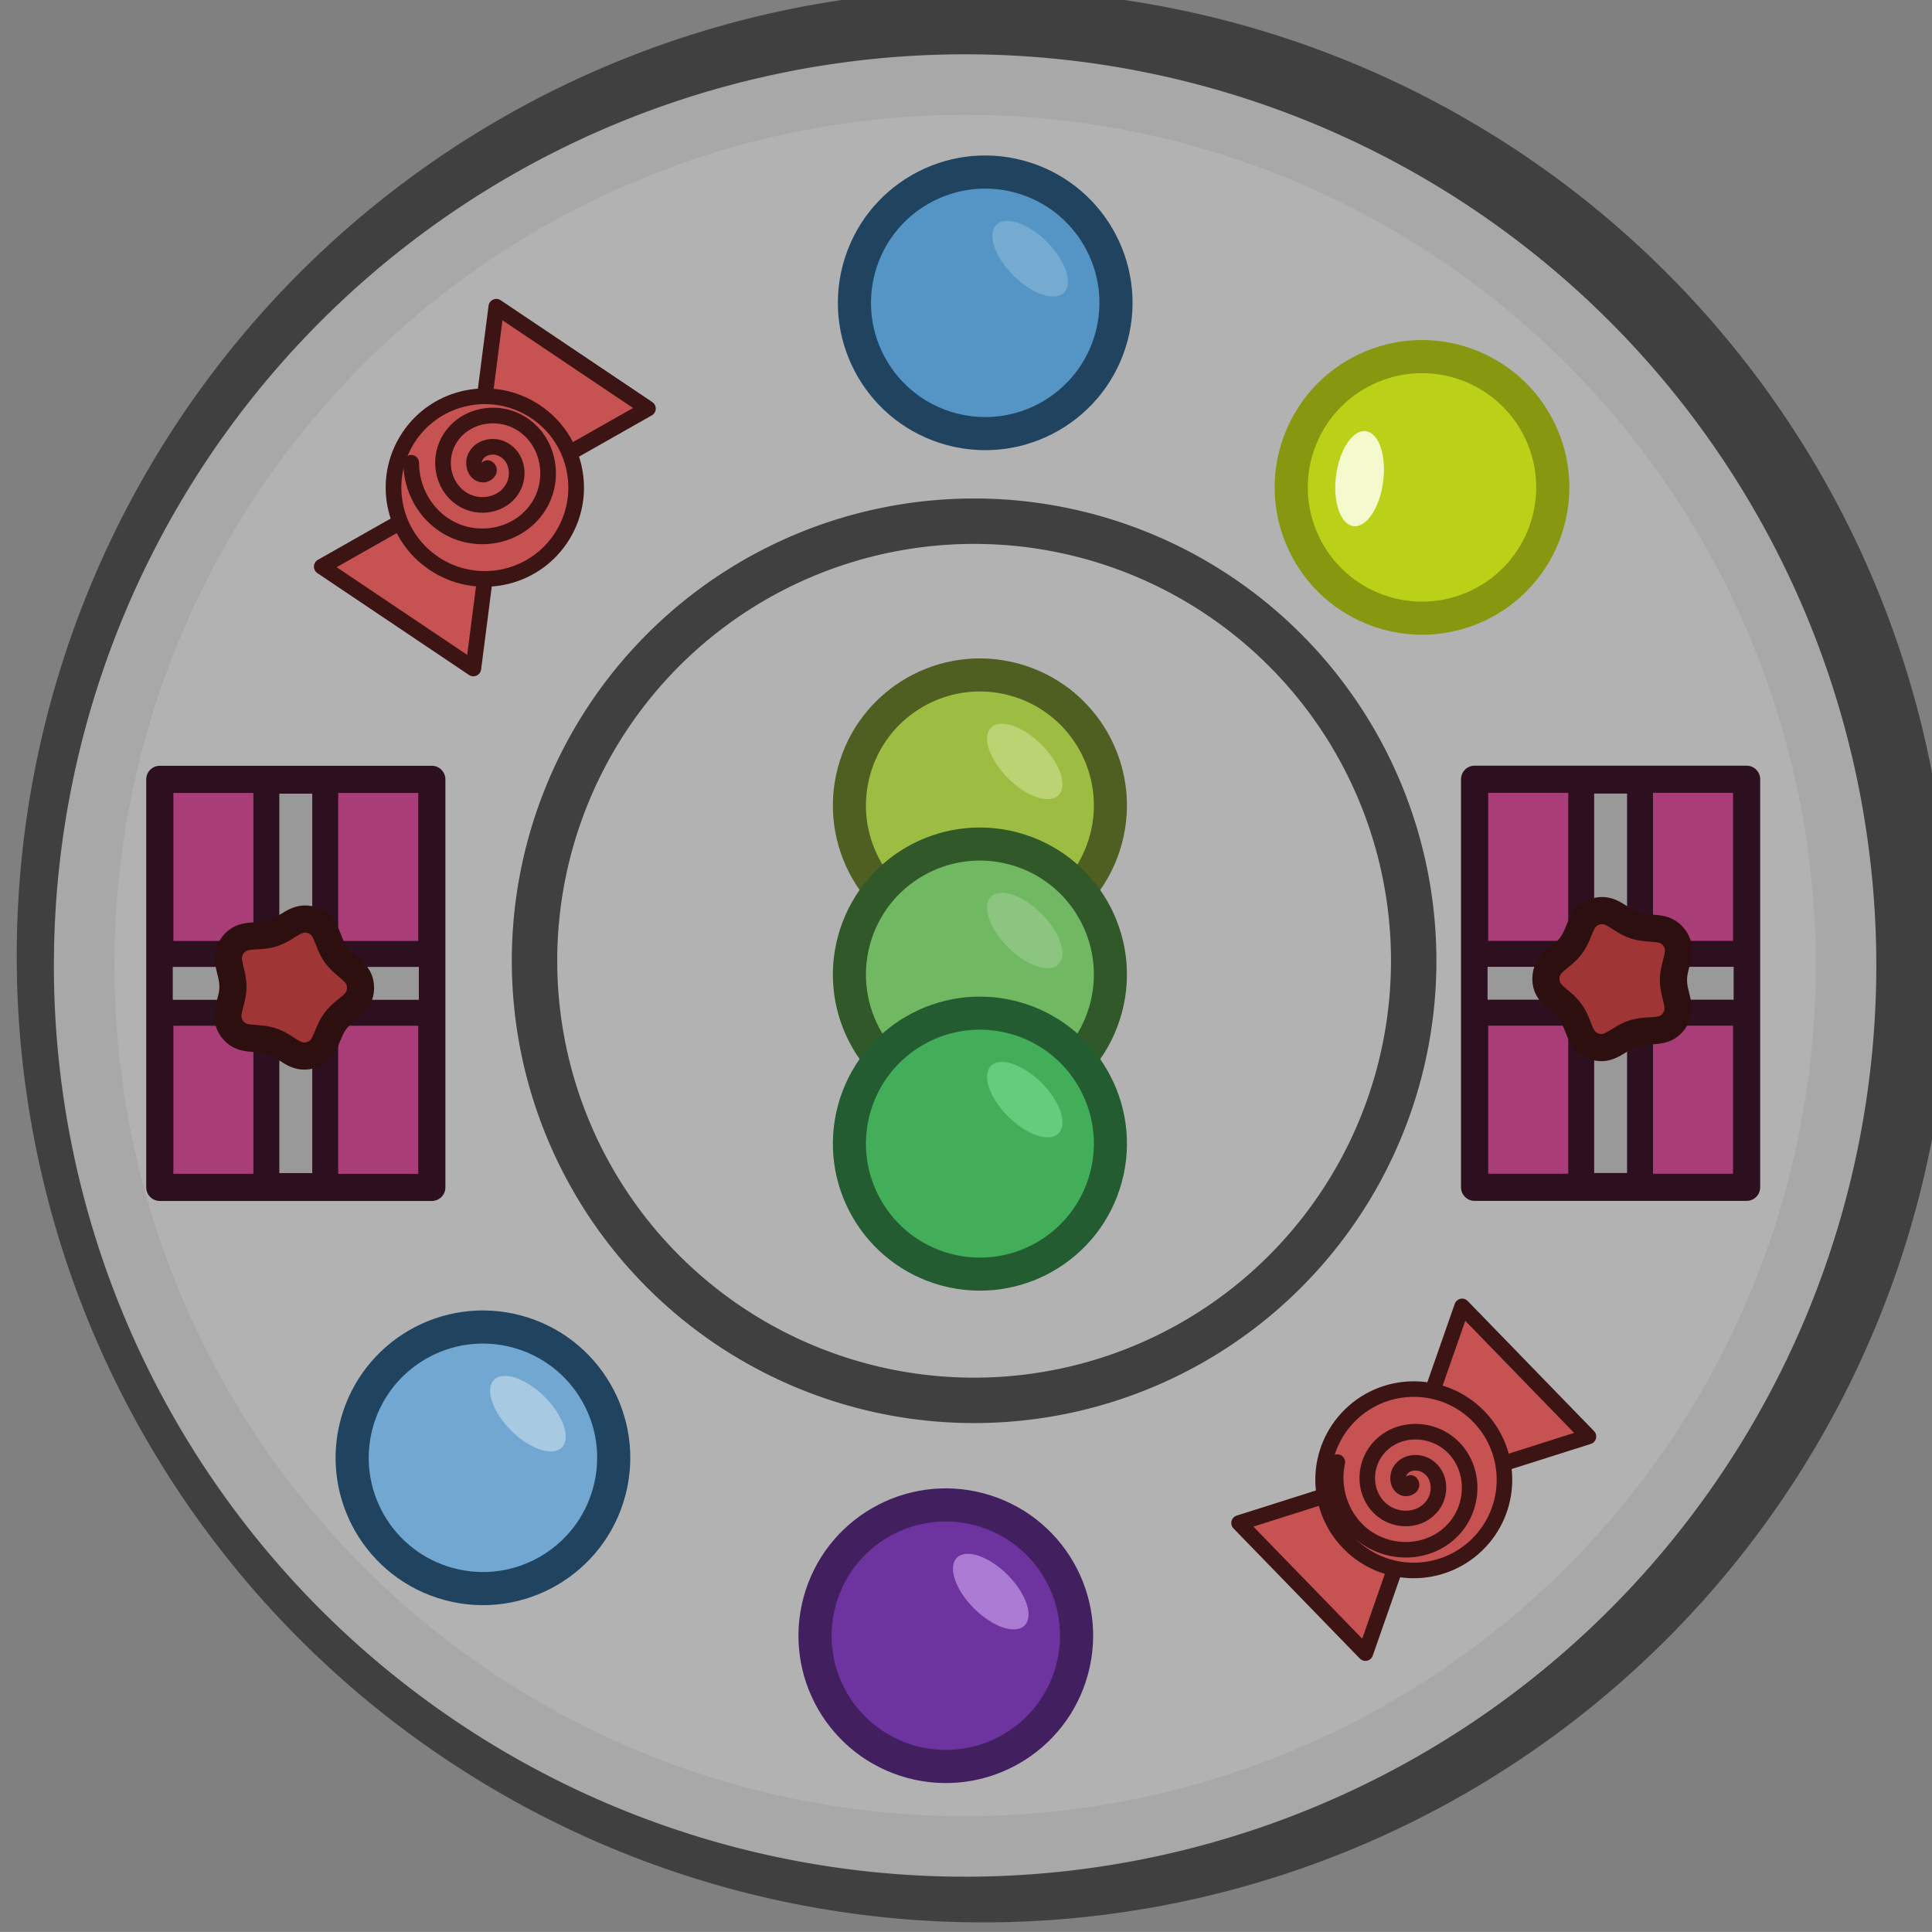 <?xml version="1.0" encoding="UTF-8" standalone="no"?>
<!-- Created with Inkscape (http://www.inkscape.org/) -->

<svg
   width="242.932"
   height="242.924"
   viewBox="0 0 64.276 64.274"
   version="1.1"
   id="svg1"
   xml:space="preserve"
   sodipodi:docname="round_candy_table.svg"
   inkscape:version="1.3.1 (91b66b0783, 2023-11-16, custom)"
   inkscape:export-filename="round_candy_table.svg"
   inkscape:export-xdpi="96"
   inkscape:export-ydpi="96"
   xmlns:inkscape="http://www.inkscape.org/namespaces/inkscape"
   xmlns:sodipodi="http://sodipodi.sourceforge.net/DTD/sodipodi-0.dtd"
   xmlns="http://www.w3.org/2000/svg"
   xmlns:svg="http://www.w3.org/2000/svg"><rect x="0" y="0" width="64.276" height="64.274" fill="#808080" stroke="none"/><sodipodi:namedview
     id="namedview1"
     pagecolor="#ffffff"
     bordercolor="#000000"
     borderopacity="0.25"
     inkscape:showpageshadow="2"
     inkscape:pageopacity="0.0"
     inkscape:pagecheckerboard="0"
     inkscape:deskcolor="#d1d1d1"
     inkscape:document-units="mm"
     inkscape:zoom="6.6778117"
     inkscape:cx="45.898269"
     inkscape:cy="45.898269"
     inkscape:window-width="1440"
     inkscape:window-height="840"
     inkscape:window-x="0"
     inkscape:window-y="0"
     inkscape:window-maximized="1"
     inkscape:current-layer="svg1" /><defs
     id="defs1" /><g
     id="g6"
     transform="matrix(1.007,0,0,1.007,-1228.174,-615.438)"><path
       id="path2"
       style="fill:#404040;fill-opacity:1;stroke:none;stroke-width:2;stroke-linejoin:round;stroke-dasharray:none;stroke-opacity:1"
       sodipodi:type="inkscape:offset"
       inkscape:radius="0"
       inkscape:original="M 1248.1875 627.01367 A 29.104166 29.104166 0 0 0 1219.084 656.11719 A 29.104166 29.104166 0 0 0 1248.1875 685.2207 A 29.104166 29.104166 0 0 0 1277.293 656.11719 A 29.104166 29.104166 0 0 0 1248.1875 627.01367 z "
       d="m 1248.188,627.014 a 29.104,29.104 0 0 0 -29.104,29.104 29.104,29.104 0 0 0 29.104,29.104 29.104,29.104 0 0 0 29.105,-29.104 29.104,29.104 0 0 0 -29.105,-29.104 z"
       transform="matrix(1.097,0,0,-1.097,-117.146,1362.506)" /><path
       id="circle2-0"
       style="fill:#b2b2b2;fill-opacity:1;stroke:#a8a8a8;stroke-width:2;stroke-linejoin:round;stroke-dasharray:none;stroke-opacity:1"
       sodipodi:type="inkscape:offset"
       inkscape:radius="0"
       inkscape:original="M 1248.1875 627.01367 A 29.104166 29.104166 0 0 0 1219.084 656.11719 A 29.104166 29.104166 0 0 0 1248.1875 685.2207 A 29.104166 29.104166 0 0 0 1277.293 656.11719 A 29.104166 29.104166 0 0 0 1248.1875 627.01367 z "
       d="m 1248.188,627.014 a 29.104,29.104 0 0 0 -29.104,29.104 29.104,29.104 0 0 0 29.104,29.104 29.104,29.104 0 0 0 29.105,-29.104 29.104,29.104 0 0 0 -29.105,-29.104 z"
       transform="matrix(1,0,0,-1,3.333,1299.176)" /><path
       id="circle2-0-3"
       style="fill:#b2b2b2;fill-opacity:1;stroke:#404040;stroke-width:3.007;stroke-linejoin:round;stroke-dasharray:none;stroke-opacity:1"
       sodipodi:type="inkscape:offset"
       inkscape:radius="0"
       inkscape:original="M 1248.1875 627.01367 A 29.104166 29.104166 0 0 0 1219.084 656.11719 A 29.104166 29.104166 0 0 0 1248.1875 685.2207 A 29.104166 29.104166 0 0 0 1277.293 656.11719 A 29.104166 29.104166 0 0 0 1248.1875 627.01367 z "
       d="m 1248.188,627.014 a 29.104,29.104 0 0 0 -29.104,29.104 29.104,29.104 0 0 0 29.104,29.104 29.104,29.104 0 0 0 29.105,-29.104 29.104,29.104 0 0 0 -29.105,-29.104 z"
       transform="matrix(0.499,0,0,-0.499,628.973,970.305)" /><rect
       style="fill:#a93d78;fill-opacity:1;fill-rule:evenodd;stroke:#2d101f;stroke-width:0.897;stroke-linecap:round;stroke-linejoin:round;stroke-miterlimit:20;stroke-dasharray:none;stroke-opacity:1"
       id="rect31-9-0"
       width="13.481"
       height="8.987"
       x="636.908"
       y="-1233.903"
       transform="rotate(90)" /><rect
       style="fill:#999999;fill-opacity:1;fill-rule:evenodd;stroke:#2d101f;stroke-width:0.857;stroke-linecap:round;stroke-linejoin:round;stroke-miterlimit:20;stroke-dasharray:none;stroke-opacity:1"
       id="rect31-9-3-4"
       width="13.393"
       height="1.944"
       x="636.952"
       y="-1230.381"
       transform="rotate(90)" /><rect
       style="fill:#999999;fill-opacity:1;fill-rule:evenodd;stroke:#2d101f;stroke-width:0.857;stroke-linecap:round;stroke-linejoin:round;stroke-miterlimit:20;stroke-dasharray:none;stroke-opacity:1"
       id="rect31-9-8-1"
       width="1.944"
       height="8.987"
       x="642.676"
       y="-1233.903"
       transform="rotate(90)" /><path
       sodipodi:type="star"
       style="fill:#a03535;fill-opacity:1;fill-rule:evenodd;stroke:#2e0f0f;stroke-width:1.384;stroke-linecap:round;stroke-linejoin:round;stroke-miterlimit:20;stroke-dasharray:none;stroke-opacity:1"
       id="path37-68-3"
       inkscape:flatsided="false"
       sodipodi:sides="5"
       sodipodi:cx="1535.6332"
       sodipodi:cy="539.03607"
       sodipodi:r1="3.6127491"
       sodipodi:r2="2.8901989"
       sodipodi:arg1="0.95054684"
       sodipodi:arg2="1.5788654"
       inkscape:rounded="0.4"
       inkscape:randomized="0"
       d="m 1537.733,541.976 c -0.691,0.494 -1.274,-0.043 -2.123,-0.05 -0.85,-0.007 -1.44,0.52 -2.124,0.015 -0.683,-0.505 -0.353,-1.225 -0.609,-2.035 -0.256,-0.81 -0.94,-1.209 -0.671,-2.015 0.269,-0.806 1.056,-0.714 1.747,-1.208 0.691,-0.494 0.86,-1.268 1.709,-1.261 0.85,0.007 1.005,0.783 1.688,1.288 0.683,0.505 1.471,0.426 1.727,1.236 0.256,0.81 -0.434,1.198 -0.703,2.004 -0.269,0.806 0.05,1.531 -0.642,2.025 z"
       inkscape:transform-center-x="-0.15039332"
       inkscape:transform-center-y="0.0039829969"
       transform="matrix(0,0.648,-0.648,0,1578.501,-351.307)" /><rect
       style="fill:#a93d78;fill-opacity:1;fill-rule:evenodd;stroke:#2d101f;stroke-width:0.897;stroke-linecap:round;stroke-linejoin:round;stroke-miterlimit:20;stroke-dasharray:none;stroke-opacity:1"
       id="rect31-9-0-5"
       width="13.481"
       height="8.987"
       x="-650.386"
       y="1268.354"
       transform="rotate(-90)" /><rect
       style="fill:#999999;fill-opacity:1;fill-rule:evenodd;stroke:#2d101f;stroke-width:0.857;stroke-linecap:round;stroke-linejoin:round;stroke-miterlimit:20;stroke-dasharray:none;stroke-opacity:1"
       id="rect31-9-3-4-5"
       width="13.393"
       height="1.944"
       x="-650.342"
       y="1271.876"
       transform="rotate(-90)" /><rect
       style="fill:#999999;fill-opacity:1;fill-rule:evenodd;stroke:#2d101f;stroke-width:0.857;stroke-linecap:round;stroke-linejoin:round;stroke-miterlimit:20;stroke-dasharray:none;stroke-opacity:1"
       id="rect31-9-8-1-2"
       width="1.944"
       height="8.987"
       x="-644.617"
       y="1268.354"
       transform="rotate(-90)" /><path
       sodipodi:type="star"
       style="fill:#a03535;fill-opacity:1;fill-rule:evenodd;stroke:#2e0f0f;stroke-width:1.384;stroke-linecap:round;stroke-linejoin:round;stroke-miterlimit:20;stroke-dasharray:none;stroke-opacity:1"
       id="path37-68-3-2"
       inkscape:flatsided="false"
       sodipodi:sides="5"
       sodipodi:cx="1535.6332"
       sodipodi:cy="539.03607"
       sodipodi:r1="3.6127491"
       sodipodi:r2="2.8901989"
       sodipodi:arg1="0.95054684"
       sodipodi:arg2="1.5788654"
       inkscape:rounded="0.4"
       inkscape:randomized="0"
       d="m 1537.733,541.976 c -0.691,0.494 -1.274,-0.043 -2.123,-0.05 -0.85,-0.007 -1.44,0.52 -2.124,0.015 -0.683,-0.505 -0.353,-1.225 -0.609,-2.035 -0.256,-0.81 -0.94,-1.209 -0.671,-2.015 0.269,-0.806 1.056,-0.714 1.747,-1.208 0.691,-0.494 0.86,-1.268 1.709,-1.261 0.85,0.007 1.005,0.783 1.688,1.288 0.683,0.505 1.471,0.426 1.727,1.236 0.256,0.81 -0.434,1.198 -0.703,2.004 -0.269,0.806 0.05,1.531 -0.642,2.025 z"
       inkscape:transform-center-x="0.15039546"
       inkscape:transform-center-y="-0.0040015403"
       transform="matrix(0,-0.648,0.648,0,923.756,1638.601)" /><g
       id="g16-2-3"
       transform="matrix(0.302,0.081,-0.081,0.302,791.62,380.455)"><circle
         style="fill:#71a7d0;fill-opacity:1;fill-rule:evenodd;stroke:#204460;stroke-width:3.5;stroke-linecap:round;stroke-linejoin:round;stroke-miterlimit:20;stroke-dasharray:none;stroke-opacity:1"
         id="path15-4-2"
         cx="1602.493"
         cy="493.595"
         r="13.817" /><ellipse
         style="fill:#a8c9e2;fill-opacity:1;fill-rule:evenodd;stroke:none;stroke-width:3.5;stroke-linecap:round;stroke-linejoin:round;stroke-miterlimit:20;stroke-dasharray:none;stroke-opacity:1"
         id="path16-9-6-2"
         cx="1634.659"
         cy="-380.436"
         rx="5.058"
         ry="2.509"
         transform="rotate(30)" /></g><g
       id="g16-2-3-3"
       transform="matrix(0.302,0.081,-0.081,0.302,806.912,386.333)"><circle
         style="fill:#6d339e;fill-opacity:1;fill-rule:evenodd;stroke:#422060;stroke-width:3.5;stroke-linecap:round;stroke-linejoin:round;stroke-miterlimit:20;stroke-dasharray:none;stroke-opacity:1"
         id="path15-4-2-6"
         cx="1602.493"
         cy="493.595"
         r="13.817" /><ellipse
         style="fill:#ab7bd4;fill-opacity:1;fill-rule:evenodd;stroke:none;stroke-width:3.5;stroke-linecap:round;stroke-linejoin:round;stroke-miterlimit:20;stroke-dasharray:none;stroke-opacity:1"
         id="path16-9-6-2-6"
         cx="1634.659"
         cy="-380.436"
         rx="5.058"
         ry="2.509"
         transform="rotate(30)" /></g><g
       id="g33-7-2"
       transform="matrix(-0.312,0,0,-0.312,1763.463,798.519)"><g
         id="g25-7"
         transform="rotate(-165,1620.571,520.847)"><circle
           style="fill:#9dbd42;fill-opacity:1;fill-rule:evenodd;stroke:#4f5f21;stroke-width:3.5;stroke-linecap:round;stroke-linejoin:round;stroke-miterlimit:20;stroke-dasharray:none;stroke-opacity:1"
           id="path15-32-2-3"
           cx="1603.965"
           cy="531.122"
           r="13.817" /><ellipse
           style="fill:#bbd373;fill-opacity:1;fill-rule:evenodd;stroke:none;stroke-width:3.5;stroke-linecap:round;stroke-linejoin:round;stroke-miterlimit:20;stroke-dasharray:none;stroke-opacity:1"
           id="path16-7-91-0"
           cx="1654.697"
           cy="-348.672"
           rx="5.058"
           ry="2.509"
           transform="rotate(30)" /></g><g
         id="g23-55-2"
         transform="rotate(180,1620.882,495.455)"><g
           id="g16-4-3"
           transform="rotate(15,1602.493,493.595)"><circle
             style="fill:#71b862;fill-opacity:1;fill-rule:evenodd;stroke:#305828;stroke-width:3.5;stroke-linecap:round;stroke-linejoin:round;stroke-miterlimit:20;stroke-dasharray:none;stroke-opacity:1"
             id="path15-18-4"
             cx="1602.493"
             cy="493.595"
             r="13.817" /><ellipse
             style="fill:#8bc57f;fill-opacity:1;fill-rule:evenodd;stroke:none;stroke-width:3.5;stroke-linecap:round;stroke-linejoin:round;stroke-miterlimit:20;stroke-dasharray:none;stroke-opacity:1"
             id="path16-83-8"
             cx="1634.659"
             cy="-380.436"
             rx="5.058"
             ry="2.509"
             transform="rotate(30)" /></g></g><g
         id="g27-5-8"
         transform="rotate(-165,1634.203,515.634)"><circle
           style="fill:#42ae5a;fill-opacity:1;fill-rule:evenodd;stroke:#235c30;stroke-width:3.5;stroke-linecap:round;stroke-linejoin:round;stroke-miterlimit:20;stroke-dasharray:none;stroke-opacity:1"
           id="path15-32-7-0-9"
           cx="1638.684"
           cy="551.936"
           r="13.817" /><ellipse
           style="fill:#66cc7d;fill-opacity:1;fill-rule:evenodd;stroke:none;stroke-width:3.5;stroke-linecap:round;stroke-linejoin:round;stroke-miterlimit:20;stroke-dasharray:none;stroke-opacity:1"
           id="path16-7-9-9-5"
           cx="1695.172"
           cy="-348.006"
           rx="5.058"
           ry="2.509"
           transform="rotate(30)" /></g></g><g
       id="g16-2-3-3-3"
       transform="matrix(0.302,0.081,-0.081,0.302,822.647,348.391)"><circle
         style="fill:#bbd117;fill-opacity:1;fill-rule:evenodd;stroke:#879710;stroke-width:3.5;stroke-linecap:round;stroke-linejoin:round;stroke-miterlimit:20;stroke-dasharray:none;stroke-opacity:1"
         id="path15-4-2-6-3"
         cx="-1368.121"
         cy="969.467"
         r="13.817"
         transform="rotate(-127.558)" /><ellipse
         style="fill:#f4face;fill-opacity:1;fill-rule:evenodd;stroke:none;stroke-width:3.5;stroke-linecap:round;stroke-linejoin:round;stroke-miterlimit:20;stroke-dasharray:none;stroke-opacity:1"
         id="path16-9-6-2-6-0"
         cx="-700.032"
         cy="1516.988"
         rx="5.058"
         ry="2.509"
         transform="rotate(-97.558)" /></g><g
       id="g16-2-3-3-3-0"
       transform="matrix(0.302,0.081,-0.081,0.302,808.214,342.297)"><circle
         style="fill:#5495c6;fill-opacity:1;fill-rule:evenodd;stroke:#204460;stroke-width:3.5;stroke-linecap:round;stroke-linejoin:round;stroke-miterlimit:20;stroke-dasharray:none;stroke-opacity:1"
         id="path15-4-2-6-3-0"
         cx="1602.493"
         cy="493.595"
         r="13.817" /><ellipse
         style="fill:#75aad1;fill-opacity:1;fill-rule:evenodd;stroke:none;stroke-width:3.5;stroke-linecap:round;stroke-linejoin:round;stroke-miterlimit:20;stroke-dasharray:none;stroke-opacity:1"
         id="path16-9-6-2-6-0-7"
         cx="1634.659"
         cy="-380.436"
         rx="5.058"
         ry="2.509"
         transform="rotate(30)" /></g></g><path
     id="rect35-23"
     style="fill:#c65252;fill-rule:evenodd;stroke:#3d1414;stroke-width:0.521;stroke-linecap:round;stroke-linejoin:round;stroke-miterlimit:20;stroke-dasharray:none;stroke-opacity:1"
     d="m 21.556,13.593 -5.91,3.35 0.866,-6.738 z"
     sodipodi:nodetypes="cccc" /><path
     id="rect35-2-7"
     style="fill:#c65252;fill-rule:evenodd;stroke:#3d1414;stroke-width:0.521;stroke-linecap:round;stroke-linejoin:round;stroke-miterlimit:20;stroke-dasharray:none;stroke-opacity:1"
     d="m 15.748,22.239 0.866,-6.738 -5.91,3.35 z"
     sodipodi:nodetypes="cccc" /><circle
     style="fill:#c65252;fill-opacity:1;fill-rule:evenodd;stroke:#3d1414;stroke-width:0.521;stroke-linecap:round;stroke-linejoin:round;stroke-miterlimit:20;stroke-dasharray:none;stroke-opacity:1"
     id="path35-2-7"
     cx="4.472"
     cy="-22.435"
     r="3.038"
     transform="rotate(123.89)" /><path
     sodipodi:type="spiral"
     style="fill:none;fill-rule:evenodd;stroke:#3d1414;stroke-width:2.076;stroke-linecap:round;stroke-linejoin:round;stroke-dasharray:none;stroke-opacity:1"
     id="path36-4-8"
     sodipodi:cx="1681.2065"
     sodipodi:cy="473.76953"
     sodipodi:expansion="1"
     sodipodi:revolution="2.4166667"
     sodipodi:radius="10.168086"
     sodipodi:argument="-14.137167"
     sodipodi:t0="0"
     d="m 1681.207,473.77 c 0,-0.633 0.853,-0.312 1.052,0 0.539,0.846 -0.237,1.844 -1.052,2.104 -1.458,0.464 -2.861,-0.714 -3.156,-2.104 -0.433,-2.04 1.193,-3.895 3.156,-4.207 2.616,-0.416 4.936,1.672 5.259,4.207 0.406,3.191 -2.151,5.981 -5.259,6.311 -3.765,0.399 -7.028,-2.63 -7.363,-6.311 -0.395,-4.338 3.109,-8.076 7.363,-8.415 4.912,-0.391 9.125,3.588 9.467,8.415 0.246,3.482 -1.494,6.875 -4.383,8.806"
     transform="matrix(-0.14,0.208,-0.208,-0.14,350.138,-267.791)" /><g
     id="g3"
     transform="rotate(11.95,111.289,-44.984)"><path
       id="rect35-23-4"
       style="fill:#c65252;fill-rule:evenodd;stroke:#3d1414;stroke-width:0.517;stroke-linecap:round;stroke-linejoin:round;stroke-miterlimit:20;stroke-dasharray:none;stroke-opacity:1"
       d="m 73.323,57.882 -5.869,3.326 0.86,-6.691 z"
       sodipodi:nodetypes="cccc" /><path
       id="rect35-2-7-1"
       style="fill:#c65252;fill-rule:evenodd;stroke:#3d1414;stroke-width:0.517;stroke-linecap:round;stroke-linejoin:round;stroke-miterlimit:20;stroke-dasharray:none;stroke-opacity:1"
       d="m 67.555,66.469 0.86,-6.691 -5.869,3.326 z"
       sodipodi:nodetypes="cccc" /><circle
       style="fill:#c65252;fill-opacity:1;fill-rule:evenodd;stroke:#3d1414;stroke-width:0.517;stroke-linecap:round;stroke-linejoin:round;stroke-miterlimit:20;stroke-dasharray:none;stroke-opacity:1"
       id="path35-2-7-8"
       cx="12.335"
       cy="-90.125"
       r="3.017"
       transform="rotate(123.89)" /><path
       sodipodi:type="spiral"
       style="fill:none;fill-rule:evenodd;stroke:#3d1414;stroke-width:2.076;stroke-linecap:round;stroke-linejoin:round;stroke-dasharray:none;stroke-opacity:1"
       id="path36-4-8-7"
       sodipodi:cx="1681.2065"
       sodipodi:cy="473.76953"
       sodipodi:expansion="1"
       sodipodi:revolution="2.4166667"
       sodipodi:radius="10.168086"
       sodipodi:argument="-14.137167"
       sodipodi:t0="0"
       d="m 1681.207,473.77 c 0,-0.633 0.853,-0.312 1.052,0 0.539,0.846 -0.237,1.844 -1.052,2.104 -1.458,0.464 -2.861,-0.714 -3.156,-2.104 -0.433,-2.04 1.193,-3.895 3.156,-4.207 2.616,-0.416 4.936,1.672 5.259,4.207 0.406,3.191 -2.151,5.981 -5.259,6.311 -3.765,0.399 -7.028,-2.63 -7.363,-6.311 -0.395,-4.338 3.109,-8.076 7.363,-8.415 4.912,-0.391 9.125,3.588 9.467,8.415 0.246,3.482 -1.494,6.875 -4.383,8.806"
       transform="matrix(-0.139,0.207,-0.207,-0.139,399.613,-221.539)" /></g></svg>
